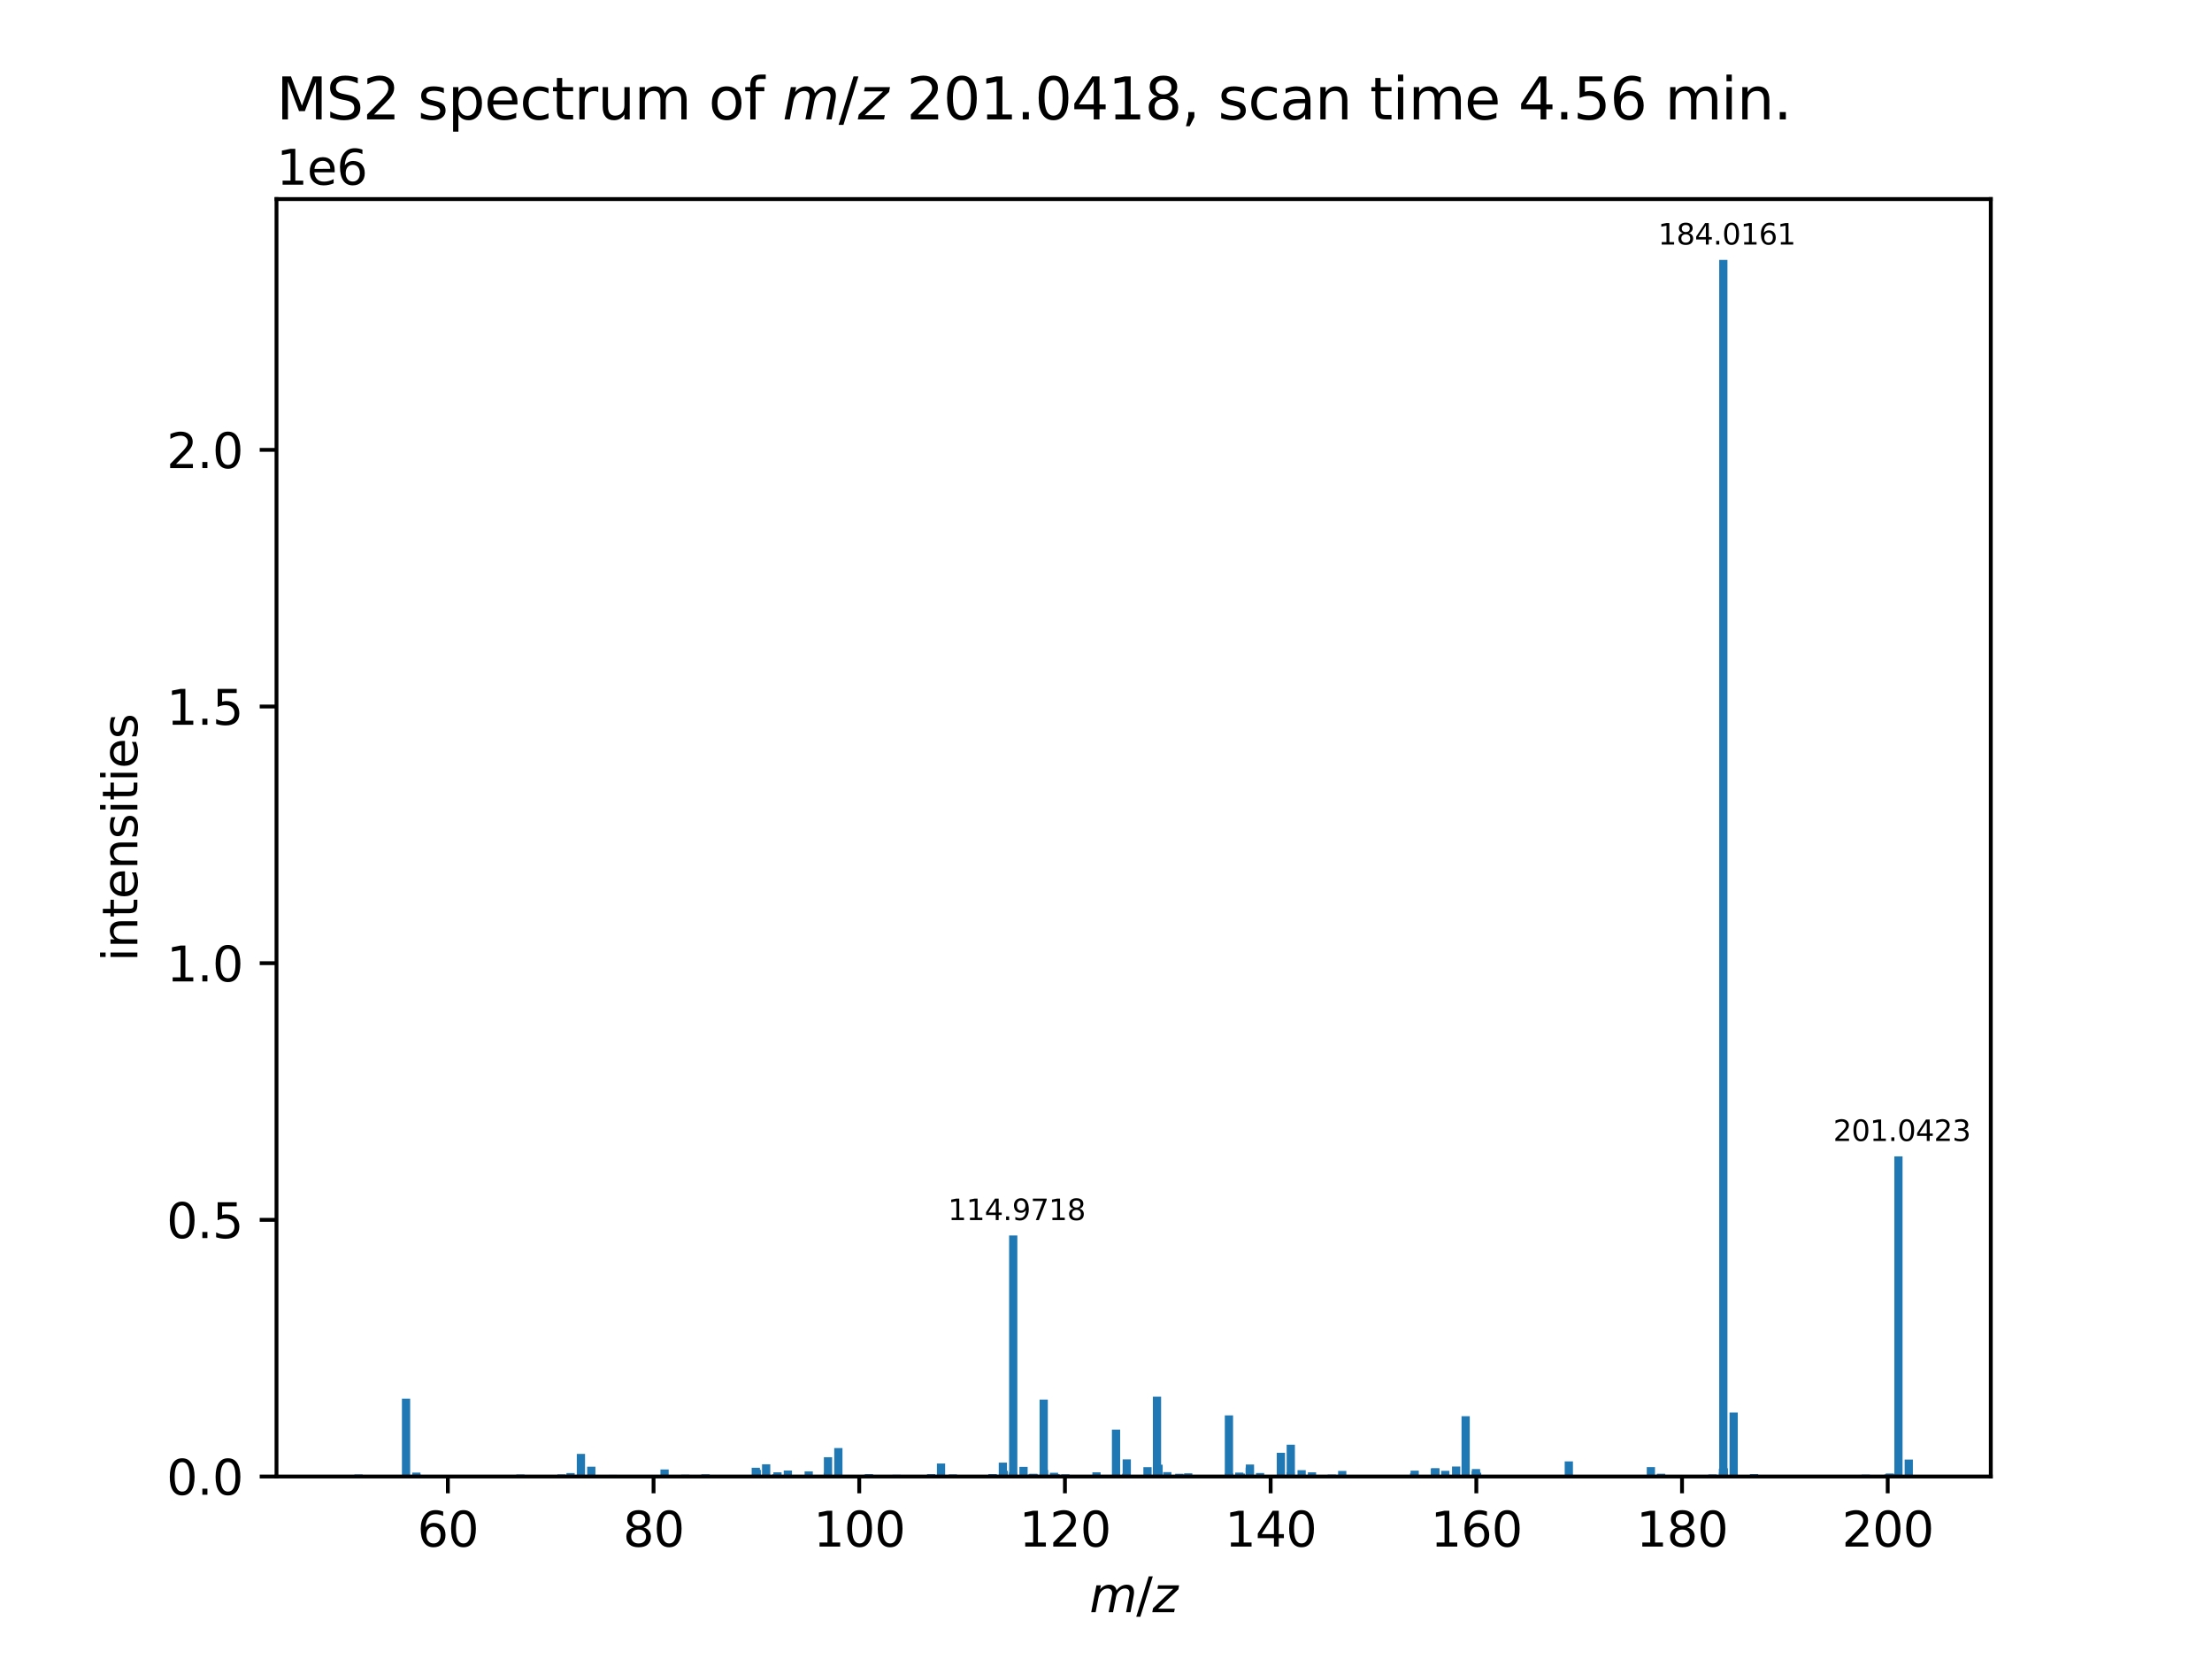 <?xml version="1.0" encoding="utf-8" standalone="no"?>
<!DOCTYPE svg PUBLIC "-//W3C//DTD SVG 1.1//EN"
  "http://www.w3.org/Graphics/SVG/1.1/DTD/svg11.dtd">
<svg xmlns:xlink="http://www.w3.org/1999/xlink" width="460.8pt" height="345.6pt" viewBox="0 0 460.8 345.6" xmlns="http://www.w3.org/2000/svg" version="1.1">
 <defs>
  <style type="text/css">*{stroke-linejoin: round; stroke-linecap: butt}</style>
 </defs>
 <g id="figure_1">
  <g id="patch_1">
   <path d="M 0 345.6 
L 460.8 345.6 
L 460.8 0 
L 0 0 
z
" style="fill: #ffffff"/>
  </g>
  <g id="axes_1">
   <g id="patch_2">
    <path d="M 57.6 307.584 
L 414.72 307.584 
L 414.72 41.472 
L 57.6 41.472 
z
" style="fill: #ffffff"/>
   </g>
   <g id="patch_3">
    <path d="M 73.833 307.584 
L 75.547 307.584 
L 75.547 307.166 
L 73.833 307.166 
z
" clip-path="url(#p906b9ff8e0)" style="fill: #1f77b4"/>
   </g>
   <g id="patch_4">
    <path d="M 80.049 307.584 
L 81.763 307.584 
L 81.763 307.306 
L 80.049 307.306 
z
" clip-path="url(#p906b9ff8e0)" style="fill: #1f77b4"/>
   </g>
   <g id="patch_5">
    <path d="M 83.182 307.584 
L 84.896 307.584 
L 84.896 307.29 
L 83.182 307.29 
z
" clip-path="url(#p906b9ff8e0)" style="fill: #1f77b4"/>
   </g>
   <g id="patch_6">
    <path d="M 83.731 307.584 
L 85.445 307.584 
L 85.445 291.363 
L 83.731 291.363 
z
" clip-path="url(#p906b9ff8e0)" style="fill: #1f77b4"/>
   </g>
   <g id="patch_7">
    <path d="M 83.735 307.584 
L 85.449 307.584 
L 85.449 307.391 
L 83.735 307.391 
z
" clip-path="url(#p906b9ff8e0)" style="fill: #1f77b4"/>
   </g>
   <g id="patch_8">
    <path d="M 85.874 307.584 
L 87.588 307.584 
L 87.588 306.773 
L 85.874 306.773 
z
" clip-path="url(#p906b9ff8e0)" style="fill: #1f77b4"/>
   </g>
   <g id="patch_9">
    <path d="M 85.89 307.584 
L 87.604 307.584 
L 87.604 307.067 
L 85.89 307.067 
z
" clip-path="url(#p906b9ff8e0)" style="fill: #1f77b4"/>
   </g>
   <g id="patch_10">
    <path d="M 107.555 307.584 
L 109.269 307.584 
L 109.269 307.176 
L 107.555 307.176 
z
" clip-path="url(#p906b9ff8e0)" style="fill: #1f77b4"/>
   </g>
   <g id="patch_11">
    <path d="M 116.114 307.584 
L 117.828 307.584 
L 117.828 307.146 
L 116.114 307.146 
z
" clip-path="url(#p906b9ff8e0)" style="fill: #1f77b4"/>
   </g>
   <g id="patch_12">
    <path d="M 118 307.584 
L 119.714 307.584 
L 119.714 306.869 
L 118 306.869 
z
" clip-path="url(#p906b9ff8e0)" style="fill: #1f77b4"/>
   </g>
   <g id="patch_13">
    <path d="M 120.159 307.584 
L 121.873 307.584 
L 121.873 302.879 
L 120.159 302.879 
z
" clip-path="url(#p906b9ff8e0)" style="fill: #1f77b4"/>
   </g>
   <g id="patch_14">
    <path d="M 122.318 307.584 
L 124.032 307.584 
L 124.032 305.54 
L 122.318 305.54 
z
" clip-path="url(#p906b9ff8e0)" style="fill: #1f77b4"/>
   </g>
   <g id="patch_15">
    <path d="M 126.768 307.584 
L 128.482 307.584 
L 128.482 307.253 
L 126.768 307.253 
z
" clip-path="url(#p906b9ff8e0)" style="fill: #1f77b4"/>
   </g>
   <g id="patch_16">
    <path d="M 137.583 307.584 
L 139.297 307.584 
L 139.297 306.123 
L 137.583 306.123 
z
" clip-path="url(#p906b9ff8e0)" style="fill: #1f77b4"/>
   </g>
   <g id="patch_17">
    <path d="M 141.902 307.584 
L 143.616 307.584 
L 143.616 307.216 
L 141.902 307.216 
z
" clip-path="url(#p906b9ff8e0)" style="fill: #1f77b4"/>
   </g>
   <g id="patch_18">
    <path d="M 146.065 307.584 
L 147.779 307.584 
L 147.779 307.193 
L 146.065 307.193 
z
" clip-path="url(#p906b9ff8e0)" style="fill: #1f77b4"/>
   </g>
   <g id="patch_19">
    <path d="M 146.142 307.584 
L 147.856 307.584 
L 147.856 307.164 
L 146.142 307.164 
z
" clip-path="url(#p906b9ff8e0)" style="fill: #1f77b4"/>
   </g>
   <g id="patch_20">
    <path d="M 156.587 307.584 
L 158.301 307.584 
L 158.301 305.767 
L 156.587 305.767 
z
" clip-path="url(#p906b9ff8e0)" style="fill: #1f77b4"/>
   </g>
   <g id="patch_21">
    <path d="M 156.788 307.584 
L 158.502 307.584 
L 158.502 306.201 
L 156.788 306.201 
z
" clip-path="url(#p906b9ff8e0)" style="fill: #1f77b4"/>
   </g>
   <g id="patch_22">
    <path d="M 158.746 307.584 
L 160.46 307.584 
L 160.46 305.038 
L 158.746 305.038 
z
" clip-path="url(#p906b9ff8e0)" style="fill: #1f77b4"/>
   </g>
   <g id="patch_23">
    <path d="M 160.905 307.584 
L 162.619 307.584 
L 162.619 307.117 
L 160.905 307.117 
z
" clip-path="url(#p906b9ff8e0)" style="fill: #1f77b4"/>
   </g>
   <g id="patch_24">
    <path d="M 161.107 307.584 
L 162.821 307.584 
L 162.821 306.704 
L 161.107 306.704 
z
" clip-path="url(#p906b9ff8e0)" style="fill: #1f77b4"/>
   </g>
   <g id="patch_25">
    <path d="M 163.266 307.584 
L 164.98 307.584 
L 164.98 306.335 
L 163.266 306.335 
z
" clip-path="url(#p906b9ff8e0)" style="fill: #1f77b4"/>
   </g>
   <g id="patch_26">
    <path d="M 167.612 307.584 
L 169.326 307.584 
L 169.326 306.518 
L 167.612 306.518 
z
" clip-path="url(#p906b9ff8e0)" style="fill: #1f77b4"/>
   </g>
   <g id="patch_27">
    <path d="M 171.579 307.584 
L 173.293 307.584 
L 173.293 306.802 
L 171.579 306.802 
z
" clip-path="url(#p906b9ff8e0)" style="fill: #1f77b4"/>
   </g>
   <g id="patch_28">
    <path d="M 171.63 307.584 
L 173.344 307.584 
L 173.344 303.568 
L 171.63 303.568 
z
" clip-path="url(#p906b9ff8e0)" style="fill: #1f77b4"/>
   </g>
   <g id="patch_29">
    <path d="M 173.738 307.584 
L 175.452 307.584 
L 175.452 307.219 
L 173.738 307.219 
z
" clip-path="url(#p906b9ff8e0)" style="fill: #1f77b4"/>
   </g>
   <g id="patch_30">
    <path d="M 173.789 307.584 
L 175.503 307.584 
L 175.503 301.659 
L 173.789 301.659 
z
" clip-path="url(#p906b9ff8e0)" style="fill: #1f77b4"/>
   </g>
   <g id="patch_31">
    <path d="M 179.806 307.584 
L 181.52 307.584 
L 181.52 307.239 
L 179.806 307.239 
z
" clip-path="url(#p906b9ff8e0)" style="fill: #1f77b4"/>
   </g>
   <g id="patch_32">
    <path d="M 180.161 307.584 
L 181.875 307.584 
L 181.875 307.087 
L 180.161 307.087 
z
" clip-path="url(#p906b9ff8e0)" style="fill: #1f77b4"/>
   </g>
   <g id="patch_33">
    <path d="M 185.91 307.584 
L 187.624 307.584 
L 187.624 307.228 
L 185.91 307.228 
z
" clip-path="url(#p906b9ff8e0)" style="fill: #1f77b4"/>
   </g>
   <g id="patch_34">
    <path d="M 193.122 307.584 
L 194.836 307.584 
L 194.836 307.089 
L 193.122 307.089 
z
" clip-path="url(#p906b9ff8e0)" style="fill: #1f77b4"/>
   </g>
   <g id="patch_35">
    <path d="M 195.174 307.584 
L 196.888 307.584 
L 196.888 304.872 
L 195.174 304.872 
z
" clip-path="url(#p906b9ff8e0)" style="fill: #1f77b4"/>
   </g>
   <g id="patch_36">
    <path d="M 197.639 307.584 
L 199.353 307.584 
L 199.353 307.154 
L 197.639 307.154 
z
" clip-path="url(#p906b9ff8e0)" style="fill: #1f77b4"/>
   </g>
   <g id="patch_37">
    <path d="M 205.897 307.584 
L 207.611 307.584 
L 207.611 307.08 
L 205.897 307.08 
z
" clip-path="url(#p906b9ff8e0)" style="fill: #1f77b4"/>
   </g>
   <g id="patch_38">
    <path d="M 205.999 307.584 
L 207.713 307.584 
L 207.713 307.19 
L 205.999 307.19 
z
" clip-path="url(#p906b9ff8e0)" style="fill: #1f77b4"/>
   </g>
   <g id="patch_39">
    <path d="M 208.058 307.584 
L 209.772 307.584 
L 209.772 304.69 
L 208.058 304.69 
z
" clip-path="url(#p906b9ff8e0)" style="fill: #1f77b4"/>
   </g>
   <g id="patch_40">
    <path d="M 208.253 307.584 
L 209.967 307.584 
L 209.967 306.4 
L 208.253 306.4 
z
" clip-path="url(#p906b9ff8e0)" style="fill: #1f77b4"/>
   </g>
   <g id="patch_41">
    <path d="M 210.168 307.584 
L 211.882 307.584 
L 211.882 306.742 
L 210.168 306.742 
z
" clip-path="url(#p906b9ff8e0)" style="fill: #1f77b4"/>
   </g>
   <g id="patch_42">
    <path d="M 210.217 307.584 
L 211.931 307.584 
L 211.931 257.373 
L 210.217 257.373 
z
" clip-path="url(#p906b9ff8e0)" style="fill: #1f77b4"/>
   </g>
   <g id="patch_43">
    <path d="M 212.361 307.584 
L 214.075 307.584 
L 214.075 305.581 
L 212.361 305.581 
z
" clip-path="url(#p906b9ff8e0)" style="fill: #1f77b4"/>
   </g>
   <g id="patch_44">
    <path d="M 214.135 307.584 
L 215.849 307.584 
L 215.849 307.167 
L 214.135 307.167 
z
" clip-path="url(#p906b9ff8e0)" style="fill: #1f77b4"/>
   </g>
   <g id="patch_45">
    <path d="M 214.359 307.584 
L 216.073 307.584 
L 216.073 307.188 
L 214.359 307.188 
z
" clip-path="url(#p906b9ff8e0)" style="fill: #1f77b4"/>
   </g>
   <g id="patch_46">
    <path d="M 214.406 307.584 
L 216.12 307.584 
L 216.12 307.019 
L 214.406 307.019 
z
" clip-path="url(#p906b9ff8e0)" style="fill: #1f77b4"/>
   </g>
   <g id="patch_47">
    <path d="M 214.51 307.584 
L 216.224 307.584 
L 216.224 307.158 
L 214.51 307.158 
z
" clip-path="url(#p906b9ff8e0)" style="fill: #1f77b4"/>
   </g>
   <g id="patch_48">
    <path d="M 216.547 307.584 
L 218.261 307.584 
L 218.261 306.923 
L 216.547 306.923 
z
" clip-path="url(#p906b9ff8e0)" style="fill: #1f77b4"/>
   </g>
   <g id="patch_49">
    <path d="M 216.565 307.584 
L 218.279 307.584 
L 218.279 291.56 
L 216.565 291.56 
z
" clip-path="url(#p906b9ff8e0)" style="fill: #1f77b4"/>
   </g>
   <g id="patch_50">
    <path d="M 216.618 307.584 
L 218.332 307.584 
L 218.332 306.211 
L 216.618 306.211 
z
" clip-path="url(#p906b9ff8e0)" style="fill: #1f77b4"/>
   </g>
   <g id="patch_51">
    <path d="M 218.711 307.584 
L 220.425 307.584 
L 220.425 306.811 
L 218.711 306.811 
z
" clip-path="url(#p906b9ff8e0)" style="fill: #1f77b4"/>
   </g>
   <g id="patch_52">
    <path d="M 219.031 307.584 
L 220.745 307.584 
L 220.745 307.107 
L 219.031 307.107 
z
" clip-path="url(#p906b9ff8e0)" style="fill: #1f77b4"/>
   </g>
   <g id="patch_53">
    <path d="M 221.085 307.584 
L 222.799 307.584 
L 222.799 307.134 
L 221.085 307.134 
z
" clip-path="url(#p906b9ff8e0)" style="fill: #1f77b4"/>
   </g>
   <g id="patch_54">
    <path d="M 227.563 307.584 
L 229.277 307.584 
L 229.277 306.708 
L 227.563 306.708 
z
" clip-path="url(#p906b9ff8e0)" style="fill: #1f77b4"/>
   </g>
   <g id="patch_55">
    <path d="M 227.584 307.584 
L 229.298 307.584 
L 229.298 307.24 
L 227.584 307.24 
z
" clip-path="url(#p906b9ff8e0)" style="fill: #1f77b4"/>
   </g>
   <g id="patch_56">
    <path d="M 231.632 307.584 
L 233.346 307.584 
L 233.346 297.809 
L 231.632 297.809 
z
" clip-path="url(#p906b9ff8e0)" style="fill: #1f77b4"/>
   </g>
   <g id="patch_57">
    <path d="M 233.779 307.584 
L 235.493 307.584 
L 235.493 306.994 
L 233.779 306.994 
z
" clip-path="url(#p906b9ff8e0)" style="fill: #1f77b4"/>
   </g>
   <g id="patch_58">
    <path d="M 233.867 307.584 
L 235.581 307.584 
L 235.581 304.022 
L 233.867 304.022 
z
" clip-path="url(#p906b9ff8e0)" style="fill: #1f77b4"/>
   </g>
   <g id="patch_59">
    <path d="M 238.187 307.584 
L 239.901 307.584 
L 239.901 305.644 
L 238.187 305.644 
z
" clip-path="url(#p906b9ff8e0)" style="fill: #1f77b4"/>
   </g>
   <g id="patch_60">
    <path d="M 240.145 307.584 
L 241.859 307.584 
L 241.859 307.001 
L 240.145 307.001 
z
" clip-path="url(#p906b9ff8e0)" style="fill: #1f77b4"/>
   </g>
   <g id="patch_61">
    <path d="M 240.167 307.584 
L 241.881 307.584 
L 241.881 290.96 
L 240.167 290.96 
z
" clip-path="url(#p906b9ff8e0)" style="fill: #1f77b4"/>
   </g>
   <g id="patch_62">
    <path d="M 240.492 307.584 
L 242.206 307.584 
L 242.206 305.12 
L 240.492 305.12 
z
" clip-path="url(#p906b9ff8e0)" style="fill: #1f77b4"/>
   </g>
   <g id="patch_63">
    <path d="M 242.315 307.584 
L 244.029 307.584 
L 244.029 306.671 
L 242.315 306.671 
z
" clip-path="url(#p906b9ff8e0)" style="fill: #1f77b4"/>
   </g>
   <g id="patch_64">
    <path d="M 244.81 307.584 
L 246.524 307.584 
L 246.524 307.016 
L 244.81 307.016 
z
" clip-path="url(#p906b9ff8e0)" style="fill: #1f77b4"/>
   </g>
   <g id="patch_65">
    <path d="M 246.067 307.584 
L 247.781 307.584 
L 247.781 307.167 
L 246.067 307.167 
z
" clip-path="url(#p906b9ff8e0)" style="fill: #1f77b4"/>
   </g>
   <g id="patch_66">
    <path d="M 246.671 307.584 
L 248.385 307.584 
L 248.385 306.912 
L 246.671 306.912 
z
" clip-path="url(#p906b9ff8e0)" style="fill: #1f77b4"/>
   </g>
   <g id="patch_67">
    <path d="M 255.153 307.584 
L 256.867 307.584 
L 256.867 294.85 
L 255.153 294.85 
z
" clip-path="url(#p906b9ff8e0)" style="fill: #1f77b4"/>
   </g>
   <g id="patch_68">
    <path d="M 255.175 307.584 
L 256.889 307.584 
L 256.889 306.899 
L 255.175 306.899 
z
" clip-path="url(#p906b9ff8e0)" style="fill: #1f77b4"/>
   </g>
   <g id="patch_69">
    <path d="M 257.298 307.584 
L 259.012 307.584 
L 259.012 306.767 
L 257.298 306.767 
z
" clip-path="url(#p906b9ff8e0)" style="fill: #1f77b4"/>
   </g>
   <g id="patch_70">
    <path d="M 257.619 307.584 
L 259.333 307.584 
L 259.333 306.963 
L 257.619 306.963 
z
" clip-path="url(#p906b9ff8e0)" style="fill: #1f77b4"/>
   </g>
   <g id="patch_71">
    <path d="M 259.478 307.584 
L 261.192 307.584 
L 261.192 305.709 
L 259.478 305.709 
z
" clip-path="url(#p906b9ff8e0)" style="fill: #1f77b4"/>
   </g>
   <g id="patch_72">
    <path d="M 259.528 307.584 
L 261.242 307.584 
L 261.242 305.086 
L 259.528 305.086 
z
" clip-path="url(#p906b9ff8e0)" style="fill: #1f77b4"/>
   </g>
   <g id="patch_73">
    <path d="M 261.638 307.584 
L 263.352 307.584 
L 263.352 306.859 
L 261.638 306.859 
z
" clip-path="url(#p906b9ff8e0)" style="fill: #1f77b4"/>
   </g>
   <g id="patch_74">
    <path d="M 265.977 307.584 
L 267.691 307.584 
L 267.691 302.637 
L 265.977 302.637 
z
" clip-path="url(#p906b9ff8e0)" style="fill: #1f77b4"/>
   </g>
   <g id="patch_75">
    <path d="M 267.986 307.584 
L 269.7 307.584 
L 269.7 306.724 
L 267.986 306.724 
z
" clip-path="url(#p906b9ff8e0)" style="fill: #1f77b4"/>
   </g>
   <g id="patch_76">
    <path d="M 268.036 307.584 
L 269.75 307.584 
L 269.75 300.956 
L 268.036 300.956 
z
" clip-path="url(#p906b9ff8e0)" style="fill: #1f77b4"/>
   </g>
   <g id="patch_77">
    <path d="M 270.296 307.584 
L 272.01 307.584 
L 272.01 306.269 
L 270.296 306.269 
z
" clip-path="url(#p906b9ff8e0)" style="fill: #1f77b4"/>
   </g>
   <g id="patch_78">
    <path d="M 272.454 307.584 
L 274.168 307.584 
L 274.168 306.712 
L 272.454 306.712 
z
" clip-path="url(#p906b9ff8e0)" style="fill: #1f77b4"/>
   </g>
   <g id="patch_79">
    <path d="M 276.572 307.584 
L 278.286 307.584 
L 278.286 307.191 
L 276.572 307.191 
z
" clip-path="url(#p906b9ff8e0)" style="fill: #1f77b4"/>
   </g>
   <g id="patch_80">
    <path d="M 278.754 307.584 
L 280.468 307.584 
L 280.468 306.431 
L 278.754 306.431 
z
" clip-path="url(#p906b9ff8e0)" style="fill: #1f77b4"/>
   </g>
   <g id="patch_81">
    <path d="M 293.74 307.584 
L 295.454 307.584 
L 295.454 306.905 
L 293.74 306.905 
z
" clip-path="url(#p906b9ff8e0)" style="fill: #1f77b4"/>
   </g>
   <g id="patch_82">
    <path d="M 293.846 307.584 
L 295.56 307.584 
L 295.56 306.362 
L 293.846 306.362 
z
" clip-path="url(#p906b9ff8e0)" style="fill: #1f77b4"/>
   </g>
   <g id="patch_83">
    <path d="M 298.065 307.584 
L 299.779 307.584 
L 299.779 305.913 
L 298.065 305.913 
z
" clip-path="url(#p906b9ff8e0)" style="fill: #1f77b4"/>
   </g>
   <g id="patch_84">
    <path d="M 298.164 307.584 
L 299.878 307.584 
L 299.878 305.878 
L 298.164 305.878 
z
" clip-path="url(#p906b9ff8e0)" style="fill: #1f77b4"/>
   </g>
   <g id="patch_85">
    <path d="M 300.225 307.584 
L 301.939 307.584 
L 301.939 306.397 
L 300.225 306.397 
z
" clip-path="url(#p906b9ff8e0)" style="fill: #1f77b4"/>
   </g>
   <g id="patch_86">
    <path d="M 302.483 307.584 
L 304.197 307.584 
L 304.197 305.499 
L 302.483 305.499 
z
" clip-path="url(#p906b9ff8e0)" style="fill: #1f77b4"/>
   </g>
   <g id="patch_87">
    <path d="M 304.464 307.584 
L 306.178 307.584 
L 306.178 295.027 
L 304.464 295.027 
z
" clip-path="url(#p906b9ff8e0)" style="fill: #1f77b4"/>
   </g>
   <g id="patch_88">
    <path d="M 306.573 307.584 
L 308.287 307.584 
L 308.287 306.464 
L 306.573 306.464 
z
" clip-path="url(#p906b9ff8e0)" style="fill: #1f77b4"/>
   </g>
   <g id="patch_89">
    <path d="M 306.62 307.584 
L 308.334 307.584 
L 308.334 306.029 
L 306.62 306.029 
z
" clip-path="url(#p906b9ff8e0)" style="fill: #1f77b4"/>
   </g>
   <g id="patch_90">
    <path d="M 306.851 307.584 
L 308.565 307.584 
L 308.565 306.795 
L 306.851 306.795 
z
" clip-path="url(#p906b9ff8e0)" style="fill: #1f77b4"/>
   </g>
   <g id="patch_91">
    <path d="M 325.956 307.584 
L 327.67 307.584 
L 327.67 304.43 
L 325.956 304.43 
z
" clip-path="url(#p906b9ff8e0)" style="fill: #1f77b4"/>
   </g>
   <g id="patch_92">
    <path d="M 343.052 307.584 
L 344.766 307.584 
L 344.766 305.622 
L 343.052 305.622 
z
" clip-path="url(#p906b9ff8e0)" style="fill: #1f77b4"/>
   </g>
   <g id="patch_93">
    <path d="M 345.161 307.584 
L 346.875 307.584 
L 346.875 307.007 
L 345.161 307.007 
z
" clip-path="url(#p906b9ff8e0)" style="fill: #1f77b4"/>
   </g>
   <g id="patch_94">
    <path d="M 345.195 307.584 
L 346.909 307.584 
L 346.909 307.131 
L 345.195 307.131 
z
" clip-path="url(#p906b9ff8e0)" style="fill: #1f77b4"/>
   </g>
   <g id="patch_95">
    <path d="M 355.884 307.584 
L 357.598 307.584 
L 357.598 307.159 
L 355.884 307.159 
z
" clip-path="url(#p906b9ff8e0)" style="fill: #1f77b4"/>
   </g>
   <g id="patch_96">
    <path d="M 358.071 307.584 
L 359.785 307.584 
L 359.785 305.972 
L 358.071 305.972 
z
" clip-path="url(#p906b9ff8e0)" style="fill: #1f77b4"/>
   </g>
   <g id="patch_97">
    <path d="M 358.086 307.584 
L 359.8 307.584 
L 359.8 306.754 
L 358.086 306.754 
z
" clip-path="url(#p906b9ff8e0)" style="fill: #1f77b4"/>
   </g>
   <g id="patch_98">
    <path d="M 358.144 307.584 
L 359.858 307.584 
L 359.858 54.144 
L 358.144 54.144 
z
" clip-path="url(#p906b9ff8e0)" style="fill: #1f77b4"/>
   </g>
   <g id="patch_99">
    <path d="M 358.201 307.584 
L 359.915 307.584 
L 359.915 305.839 
L 358.201 305.839 
z
" clip-path="url(#p906b9ff8e0)" style="fill: #1f77b4"/>
   </g>
   <g id="patch_100">
    <path d="M 358.217 307.584 
L 359.931 307.584 
L 359.931 306.026 
L 358.217 306.026 
z
" clip-path="url(#p906b9ff8e0)" style="fill: #1f77b4"/>
   </g>
   <g id="patch_101">
    <path d="M 360.294 307.584 
L 362.008 307.584 
L 362.008 294.265 
L 360.294 294.265 
z
" clip-path="url(#p906b9ff8e0)" style="fill: #1f77b4"/>
   </g>
   <g id="patch_102">
    <path d="M 364.544 307.584 
L 366.258 307.584 
L 366.258 307.076 
L 364.544 307.076 
z
" clip-path="url(#p906b9ff8e0)" style="fill: #1f77b4"/>
   </g>
   <g id="patch_103">
    <path d="M 387.803 307.584 
L 389.517 307.584 
L 389.517 307.202 
L 387.803 307.202 
z
" clip-path="url(#p906b9ff8e0)" style="fill: #1f77b4"/>
   </g>
   <g id="patch_104">
    <path d="M 392.539 307.584 
L 394.253 307.584 
L 394.253 307.153 
L 392.539 307.153 
z
" clip-path="url(#p906b9ff8e0)" style="fill: #1f77b4"/>
   </g>
   <g id="patch_105">
    <path d="M 392.821 307.584 
L 394.535 307.584 
L 394.535 306.958 
L 392.821 306.958 
z
" clip-path="url(#p906b9ff8e0)" style="fill: #1f77b4"/>
   </g>
   <g id="patch_106">
    <path d="M 394.474 307.584 
L 396.188 307.584 
L 396.188 307.115 
L 394.474 307.115 
z
" clip-path="url(#p906b9ff8e0)" style="fill: #1f77b4"/>
   </g>
   <g id="patch_107">
    <path d="M 394.623 307.584 
L 396.337 307.584 
L 396.337 240.892 
L 394.623 240.892 
z
" clip-path="url(#p906b9ff8e0)" style="fill: #1f77b4"/>
   </g>
   <g id="patch_108">
    <path d="M 396.773 307.584 
L 398.487 307.584 
L 398.487 304.059 
L 396.773 304.059 
z
" clip-path="url(#p906b9ff8e0)" style="fill: #1f77b4"/>
   </g>
   <g id="matplotlib.axis_1">
    <g id="xtick_1">
     <g id="line2d_1">
      <defs>
       <path id="m146db6acf8" d="M 0 0 
L 0 3.5 
" style="stroke: #000000; stroke-width: 0.8"/>
      </defs>
      <g>
       <use xlink:href="#m146db6acf8" x="93.297" y="307.584" style="stroke: #000000; stroke-width: 0.8"/>
      </g>
     </g>
     <g id="text_1">
      <!-- 60 -->
      <g transform="translate(86.934 322.182) scale(0.1 -0.1)">
       <defs>
        <path id="DejaVuSans-36" d="M 2113 2584 
Q 1688 2584 1439 2293 
Q 1191 2003 1191 1497 
Q 1191 994 1439 701 
Q 1688 409 2113 409 
Q 2538 409 2786 701 
Q 3034 994 3034 1497 
Q 3034 2003 2786 2293 
Q 2538 2584 2113 2584 
z
M 3366 4563 
L 3366 3988 
Q 3128 4100 2886 4159 
Q 2644 4219 2406 4219 
Q 1781 4219 1451 3797 
Q 1122 3375 1075 2522 
Q 1259 2794 1537 2939 
Q 1816 3084 2150 3084 
Q 2853 3084 3261 2657 
Q 3669 2231 3669 1497 
Q 3669 778 3244 343 
Q 2819 -91 2113 -91 
Q 1303 -91 875 529 
Q 447 1150 447 2328 
Q 447 3434 972 4092 
Q 1497 4750 2381 4750 
Q 2619 4750 2861 4703 
Q 3103 4656 3366 4563 
z
" transform="scale(0.016)"/>
        <path id="DejaVuSans-30" d="M 2034 4250 
Q 1547 4250 1301 3770 
Q 1056 3291 1056 2328 
Q 1056 1369 1301 889 
Q 1547 409 2034 409 
Q 2525 409 2770 889 
Q 3016 1369 3016 2328 
Q 3016 3291 2770 3770 
Q 2525 4250 2034 4250 
z
M 2034 4750 
Q 2819 4750 3233 4129 
Q 3647 3509 3647 2328 
Q 3647 1150 3233 529 
Q 2819 -91 2034 -91 
Q 1250 -91 836 529 
Q 422 1150 422 2328 
Q 422 3509 836 4129 
Q 1250 4750 2034 4750 
z
" transform="scale(0.016)"/>
       </defs>
       <use xlink:href="#DejaVuSans-36"/>
       <use xlink:href="#DejaVuSans-30" x="63.623"/>
      </g>
     </g>
    </g>
    <g id="xtick_2">
     <g id="line2d_2">
      <g>
       <use xlink:href="#m146db6acf8" x="136.147" y="307.584" style="stroke: #000000; stroke-width: 0.8"/>
      </g>
     </g>
     <g id="text_2">
      <!-- 80 -->
      <g transform="translate(129.784 322.182) scale(0.1 -0.1)">
       <defs>
        <path id="DejaVuSans-38" d="M 2034 2216 
Q 1584 2216 1326 1975 
Q 1069 1734 1069 1313 
Q 1069 891 1326 650 
Q 1584 409 2034 409 
Q 2484 409 2743 651 
Q 3003 894 3003 1313 
Q 3003 1734 2745 1975 
Q 2488 2216 2034 2216 
z
M 1403 2484 
Q 997 2584 770 2862 
Q 544 3141 544 3541 
Q 544 4100 942 4425 
Q 1341 4750 2034 4750 
Q 2731 4750 3128 4425 
Q 3525 4100 3525 3541 
Q 3525 3141 3298 2862 
Q 3072 2584 2669 2484 
Q 3125 2378 3379 2068 
Q 3634 1759 3634 1313 
Q 3634 634 3220 271 
Q 2806 -91 2034 -91 
Q 1263 -91 848 271 
Q 434 634 434 1313 
Q 434 1759 690 2068 
Q 947 2378 1403 2484 
z
M 1172 3481 
Q 1172 3119 1398 2916 
Q 1625 2713 2034 2713 
Q 2441 2713 2670 2916 
Q 2900 3119 2900 3481 
Q 2900 3844 2670 4047 
Q 2441 4250 2034 4250 
Q 1625 4250 1398 4047 
Q 1172 3844 1172 3481 
z
" transform="scale(0.016)"/>
       </defs>
       <use xlink:href="#DejaVuSans-38"/>
       <use xlink:href="#DejaVuSans-30" x="63.623"/>
      </g>
     </g>
    </g>
    <g id="xtick_3">
     <g id="line2d_3">
      <g>
       <use xlink:href="#m146db6acf8" x="178.997" y="307.584" style="stroke: #000000; stroke-width: 0.8"/>
      </g>
     </g>
     <g id="text_3">
      <!-- 100 -->
      <g transform="translate(169.453 322.182) scale(0.1 -0.1)">
       <defs>
        <path id="DejaVuSans-31" d="M 794 531 
L 1825 531 
L 1825 4091 
L 703 3866 
L 703 4441 
L 1819 4666 
L 2450 4666 
L 2450 531 
L 3481 531 
L 3481 0 
L 794 0 
L 794 531 
z
" transform="scale(0.016)"/>
       </defs>
       <use xlink:href="#DejaVuSans-31"/>
       <use xlink:href="#DejaVuSans-30" x="63.623"/>
       <use xlink:href="#DejaVuSans-30" x="127.246"/>
      </g>
     </g>
    </g>
    <g id="xtick_4">
     <g id="line2d_4">
      <g>
       <use xlink:href="#m146db6acf8" x="221.847" y="307.584" style="stroke: #000000; stroke-width: 0.8"/>
      </g>
     </g>
     <g id="text_4">
      <!-- 120 -->
      <g transform="translate(212.303 322.182) scale(0.1 -0.1)">
       <defs>
        <path id="DejaVuSans-32" d="M 1228 531 
L 3431 531 
L 3431 0 
L 469 0 
L 469 531 
Q 828 903 1448 1529 
Q 2069 2156 2228 2338 
Q 2531 2678 2651 2914 
Q 2772 3150 2772 3378 
Q 2772 3750 2511 3984 
Q 2250 4219 1831 4219 
Q 1534 4219 1204 4116 
Q 875 4013 500 3803 
L 500 4441 
Q 881 4594 1212 4672 
Q 1544 4750 1819 4750 
Q 2544 4750 2975 4387 
Q 3406 4025 3406 3419 
Q 3406 3131 3298 2873 
Q 3191 2616 2906 2266 
Q 2828 2175 2409 1742 
Q 1991 1309 1228 531 
z
" transform="scale(0.016)"/>
       </defs>
       <use xlink:href="#DejaVuSans-31"/>
       <use xlink:href="#DejaVuSans-32" x="63.623"/>
       <use xlink:href="#DejaVuSans-30" x="127.246"/>
      </g>
     </g>
    </g>
    <g id="xtick_5">
     <g id="line2d_5">
      <g>
       <use xlink:href="#m146db6acf8" x="264.697" y="307.584" style="stroke: #000000; stroke-width: 0.8"/>
      </g>
     </g>
     <g id="text_5">
      <!-- 140 -->
      <g transform="translate(255.153 322.182) scale(0.1 -0.1)">
       <defs>
        <path id="DejaVuSans-34" d="M 2419 4116 
L 825 1625 
L 2419 1625 
L 2419 4116 
z
M 2253 4666 
L 3047 4666 
L 3047 1625 
L 3713 1625 
L 3713 1100 
L 3047 1100 
L 3047 0 
L 2419 0 
L 2419 1100 
L 313 1100 
L 313 1709 
L 2253 4666 
z
" transform="scale(0.016)"/>
       </defs>
       <use xlink:href="#DejaVuSans-31"/>
       <use xlink:href="#DejaVuSans-34" x="63.623"/>
       <use xlink:href="#DejaVuSans-30" x="127.246"/>
      </g>
     </g>
    </g>
    <g id="xtick_6">
     <g id="line2d_6">
      <g>
       <use xlink:href="#m146db6acf8" x="307.547" y="307.584" style="stroke: #000000; stroke-width: 0.8"/>
      </g>
     </g>
     <g id="text_6">
      <!-- 160 -->
      <g transform="translate(298.003 322.182) scale(0.1 -0.1)">
       <use xlink:href="#DejaVuSans-31"/>
       <use xlink:href="#DejaVuSans-36" x="63.623"/>
       <use xlink:href="#DejaVuSans-30" x="127.246"/>
      </g>
     </g>
    </g>
    <g id="xtick_7">
     <g id="line2d_7">
      <g>
       <use xlink:href="#m146db6acf8" x="350.397" y="307.584" style="stroke: #000000; stroke-width: 0.8"/>
      </g>
     </g>
     <g id="text_7">
      <!-- 180 -->
      <g transform="translate(340.853 322.182) scale(0.1 -0.1)">
       <use xlink:href="#DejaVuSans-31"/>
       <use xlink:href="#DejaVuSans-38" x="63.623"/>
       <use xlink:href="#DejaVuSans-30" x="127.246"/>
      </g>
     </g>
    </g>
    <g id="xtick_8">
     <g id="line2d_8">
      <g>
       <use xlink:href="#m146db6acf8" x="393.247" y="307.584" style="stroke: #000000; stroke-width: 0.8"/>
      </g>
     </g>
     <g id="text_8">
      <!-- 200 -->
      <g transform="translate(383.703 322.182) scale(0.1 -0.1)">
       <use xlink:href="#DejaVuSans-32"/>
       <use xlink:href="#DejaVuSans-30" x="63.623"/>
       <use xlink:href="#DejaVuSans-30" x="127.246"/>
      </g>
     </g>
    </g>
    <g id="text_9">
     <!-- ${m/z}$ -->
     <g transform="translate(226.96 335.861) scale(0.1 -0.1)">
      <defs>
       <path id="DejaVuSans-Oblique-6d" d="M 5747 2113 
L 5338 0 
L 4763 0 
L 5166 2094 
Q 5191 2228 5203 2325 
Q 5216 2422 5216 2491 
Q 5216 2772 5059 2928 
Q 4903 3084 4622 3084 
Q 4203 3084 3875 2770 
Q 3547 2456 3450 1953 
L 3066 0 
L 2491 0 
L 2900 2094 
Q 2925 2209 2937 2307 
Q 2950 2406 2950 2484 
Q 2950 2769 2794 2926 
Q 2638 3084 2363 3084 
Q 1938 3084 1609 2770 
Q 1281 2456 1184 1953 
L 800 0 
L 225 0 
L 909 3500 
L 1484 3500 
L 1375 2956 
Q 1609 3263 1923 3423 
Q 2238 3584 2597 3584 
Q 2978 3584 3223 3384 
Q 3469 3184 3519 2828 
Q 3781 3197 4126 3390 
Q 4472 3584 4856 3584 
Q 5306 3584 5551 3325 
Q 5797 3066 5797 2591 
Q 5797 2488 5784 2364 
Q 5772 2241 5747 2113 
z
" transform="scale(0.016)"/>
       <path id="DejaVuSans-2f" d="M 1625 4666 
L 2156 4666 
L 531 -594 
L 0 -594 
L 1625 4666 
z
" transform="scale(0.016)"/>
       <path id="DejaVuSans-Oblique-7a" d="M 744 3500 
L 3475 3500 
L 3372 2975 
L 738 459 
L 2913 459 
L 2822 0 
L -19 0 
L 84 525 
L 2719 3041 
L 653 3041 
L 744 3500 
z
" transform="scale(0.016)"/>
      </defs>
      <use xlink:href="#DejaVuSans-Oblique-6d" transform="translate(0 0.094)"/>
      <use xlink:href="#DejaVuSans-2f" transform="translate(97.412 0.094)"/>
      <use xlink:href="#DejaVuSans-Oblique-7a" transform="translate(131.104 0.094)"/>
     </g>
    </g>
   </g>
   <g id="matplotlib.axis_2">
    <g id="ytick_1">
     <g id="line2d_9">
      <defs>
       <path id="mefa44725e6" d="M 0 0 
L -3.5 0 
" style="stroke: #000000; stroke-width: 0.8"/>
      </defs>
      <g>
       <use xlink:href="#mefa44725e6" x="57.6" y="307.584" style="stroke: #000000; stroke-width: 0.8"/>
      </g>
     </g>
     <g id="text_10">
      <!-- 0.0 -->
      <g transform="translate(34.697 311.383) scale(0.1 -0.1)">
       <defs>
        <path id="DejaVuSans-2e" d="M 684 794 
L 1344 794 
L 1344 0 
L 684 0 
L 684 794 
z
" transform="scale(0.016)"/>
       </defs>
       <use xlink:href="#DejaVuSans-30"/>
       <use xlink:href="#DejaVuSans-2e" x="63.623"/>
       <use xlink:href="#DejaVuSans-30" x="95.41"/>
      </g>
     </g>
    </g>
    <g id="ytick_2">
     <g id="line2d_10">
      <g>
       <use xlink:href="#mefa44725e6" x="57.6" y="254.116" style="stroke: #000000; stroke-width: 0.8"/>
      </g>
     </g>
     <g id="text_11">
      <!-- 0.5 -->
      <g transform="translate(34.697 257.915) scale(0.1 -0.1)">
       <defs>
        <path id="DejaVuSans-35" d="M 691 4666 
L 3169 4666 
L 3169 4134 
L 1269 4134 
L 1269 2991 
Q 1406 3038 1543 3061 
Q 1681 3084 1819 3084 
Q 2600 3084 3056 2656 
Q 3513 2228 3513 1497 
Q 3513 744 3044 326 
Q 2575 -91 1722 -91 
Q 1428 -91 1123 -41 
Q 819 9 494 109 
L 494 744 
Q 775 591 1075 516 
Q 1375 441 1709 441 
Q 2250 441 2565 725 
Q 2881 1009 2881 1497 
Q 2881 1984 2565 2268 
Q 2250 2553 1709 2553 
Q 1456 2553 1204 2497 
Q 953 2441 691 2322 
L 691 4666 
z
" transform="scale(0.016)"/>
       </defs>
       <use xlink:href="#DejaVuSans-30"/>
       <use xlink:href="#DejaVuSans-2e" x="63.623"/>
       <use xlink:href="#DejaVuSans-35" x="95.41"/>
      </g>
     </g>
    </g>
    <g id="ytick_3">
     <g id="line2d_11">
      <g>
       <use xlink:href="#mefa44725e6" x="57.6" y="200.648" style="stroke: #000000; stroke-width: 0.8"/>
      </g>
     </g>
     <g id="text_12">
      <!-- 1.0 -->
      <g transform="translate(34.697 204.447) scale(0.1 -0.1)">
       <use xlink:href="#DejaVuSans-31"/>
       <use xlink:href="#DejaVuSans-2e" x="63.623"/>
       <use xlink:href="#DejaVuSans-30" x="95.41"/>
      </g>
     </g>
    </g>
    <g id="ytick_4">
     <g id="line2d_12">
      <g>
       <use xlink:href="#mefa44725e6" x="57.6" y="147.18" style="stroke: #000000; stroke-width: 0.8"/>
      </g>
     </g>
     <g id="text_13">
      <!-- 1.5 -->
      <g transform="translate(34.697 150.98) scale(0.1 -0.1)">
       <use xlink:href="#DejaVuSans-31"/>
       <use xlink:href="#DejaVuSans-2e" x="63.623"/>
       <use xlink:href="#DejaVuSans-35" x="95.41"/>
      </g>
     </g>
    </g>
    <g id="ytick_5">
     <g id="line2d_13">
      <g>
       <use xlink:href="#mefa44725e6" x="57.6" y="93.712" style="stroke: #000000; stroke-width: 0.8"/>
      </g>
     </g>
     <g id="text_14">
      <!-- 2.0 -->
      <g transform="translate(34.697 97.512) scale(0.1 -0.1)">
       <use xlink:href="#DejaVuSans-32"/>
       <use xlink:href="#DejaVuSans-2e" x="63.623"/>
       <use xlink:href="#DejaVuSans-30" x="95.41"/>
      </g>
     </g>
    </g>
    <g id="text_15">
     <!-- intensities -->
     <g transform="translate(28.617 200.315) rotate(-90) scale(0.1 -0.1)">
      <defs>
       <path id="DejaVuSans-69" d="M 603 3500 
L 1178 3500 
L 1178 0 
L 603 0 
L 603 3500 
z
M 603 4863 
L 1178 4863 
L 1178 4134 
L 603 4134 
L 603 4863 
z
" transform="scale(0.016)"/>
       <path id="DejaVuSans-6e" d="M 3513 2113 
L 3513 0 
L 2938 0 
L 2938 2094 
Q 2938 2591 2744 2837 
Q 2550 3084 2163 3084 
Q 1697 3084 1428 2787 
Q 1159 2491 1159 1978 
L 1159 0 
L 581 0 
L 581 3500 
L 1159 3500 
L 1159 2956 
Q 1366 3272 1645 3428 
Q 1925 3584 2291 3584 
Q 2894 3584 3203 3211 
Q 3513 2838 3513 2113 
z
" transform="scale(0.016)"/>
       <path id="DejaVuSans-74" d="M 1172 4494 
L 1172 3500 
L 2356 3500 
L 2356 3053 
L 1172 3053 
L 1172 1153 
Q 1172 725 1289 603 
Q 1406 481 1766 481 
L 2356 481 
L 2356 0 
L 1766 0 
Q 1100 0 847 248 
Q 594 497 594 1153 
L 594 3053 
L 172 3053 
L 172 3500 
L 594 3500 
L 594 4494 
L 1172 4494 
z
" transform="scale(0.016)"/>
       <path id="DejaVuSans-65" d="M 3597 1894 
L 3597 1613 
L 953 1613 
Q 991 1019 1311 708 
Q 1631 397 2203 397 
Q 2534 397 2845 478 
Q 3156 559 3463 722 
L 3463 178 
Q 3153 47 2828 -22 
Q 2503 -91 2169 -91 
Q 1331 -91 842 396 
Q 353 884 353 1716 
Q 353 2575 817 3079 
Q 1281 3584 2069 3584 
Q 2775 3584 3186 3129 
Q 3597 2675 3597 1894 
z
M 3022 2063 
Q 3016 2534 2758 2815 
Q 2500 3097 2075 3097 
Q 1594 3097 1305 2825 
Q 1016 2553 972 2059 
L 3022 2063 
z
" transform="scale(0.016)"/>
       <path id="DejaVuSans-73" d="M 2834 3397 
L 2834 2853 
Q 2591 2978 2328 3040 
Q 2066 3103 1784 3103 
Q 1356 3103 1142 2972 
Q 928 2841 928 2578 
Q 928 2378 1081 2264 
Q 1234 2150 1697 2047 
L 1894 2003 
Q 2506 1872 2764 1633 
Q 3022 1394 3022 966 
Q 3022 478 2636 193 
Q 2250 -91 1575 -91 
Q 1294 -91 989 -36 
Q 684 19 347 128 
L 347 722 
Q 666 556 975 473 
Q 1284 391 1588 391 
Q 1994 391 2212 530 
Q 2431 669 2431 922 
Q 2431 1156 2273 1281 
Q 2116 1406 1581 1522 
L 1381 1569 
Q 847 1681 609 1914 
Q 372 2147 372 2553 
Q 372 3047 722 3315 
Q 1072 3584 1716 3584 
Q 2034 3584 2315 3537 
Q 2597 3491 2834 3397 
z
" transform="scale(0.016)"/>
      </defs>
      <use xlink:href="#DejaVuSans-69"/>
      <use xlink:href="#DejaVuSans-6e" x="27.783"/>
      <use xlink:href="#DejaVuSans-74" x="91.162"/>
      <use xlink:href="#DejaVuSans-65" x="130.371"/>
      <use xlink:href="#DejaVuSans-6e" x="191.895"/>
      <use xlink:href="#DejaVuSans-73" x="255.273"/>
      <use xlink:href="#DejaVuSans-69" x="307.373"/>
      <use xlink:href="#DejaVuSans-74" x="335.156"/>
      <use xlink:href="#DejaVuSans-69" x="374.365"/>
      <use xlink:href="#DejaVuSans-65" x="402.148"/>
      <use xlink:href="#DejaVuSans-73" x="463.672"/>
     </g>
    </g>
    <g id="text_16">
     <!-- 1e6 -->
     <g transform="translate(57.6 38.472) scale(0.1 -0.1)">
      <use xlink:href="#DejaVuSans-31"/>
      <use xlink:href="#DejaVuSans-65" x="63.623"/>
      <use xlink:href="#DejaVuSans-36" x="125.146"/>
     </g>
    </g>
   </g>
   <g id="patch_109">
    <path d="M 57.6 307.584 
L 57.6 41.472 
" style="fill: none; stroke: #000000; stroke-width: 0.8; stroke-linejoin: miter; stroke-linecap: square"/>
   </g>
   <g id="patch_110">
    <path d="M 414.72 307.584 
L 414.72 41.472 
" style="fill: none; stroke: #000000; stroke-width: 0.8; stroke-linejoin: miter; stroke-linecap: square"/>
   </g>
   <g id="patch_111">
    <path d="M 57.6 307.584 
L 414.72 307.584 
" style="fill: none; stroke: #000000; stroke-width: 0.8; stroke-linejoin: miter; stroke-linecap: square"/>
   </g>
   <g id="patch_112">
    <path d="M 57.6 41.472 
L 414.72 41.472 
" style="fill: none; stroke: #000000; stroke-width: 0.8; stroke-linejoin: miter; stroke-linecap: square"/>
   </g>
   <g id="text_17">
    <!-- 114.9718 -->
    <g transform="translate(197.479 254.168) scale(0.06 -0.06)">
     <defs>
      <path id="DejaVuSans-39" d="M 703 97 
L 703 672 
Q 941 559 1184 500 
Q 1428 441 1663 441 
Q 2288 441 2617 861 
Q 2947 1281 2994 2138 
Q 2813 1869 2534 1725 
Q 2256 1581 1919 1581 
Q 1219 1581 811 2004 
Q 403 2428 403 3163 
Q 403 3881 828 4315 
Q 1253 4750 1959 4750 
Q 2769 4750 3195 4129 
Q 3622 3509 3622 2328 
Q 3622 1225 3098 567 
Q 2575 -91 1691 -91 
Q 1453 -91 1209 -44 
Q 966 3 703 97 
z
M 1959 2075 
Q 2384 2075 2632 2365 
Q 2881 2656 2881 3163 
Q 2881 3666 2632 3958 
Q 2384 4250 1959 4250 
Q 1534 4250 1286 3958 
Q 1038 3666 1038 3163 
Q 1038 2656 1286 2365 
Q 1534 2075 1959 2075 
z
" transform="scale(0.016)"/>
      <path id="DejaVuSans-37" d="M 525 4666 
L 3525 4666 
L 3525 4397 
L 1831 0 
L 1172 0 
L 2766 4134 
L 525 4134 
L 525 4666 
z
" transform="scale(0.016)"/>
     </defs>
     <use xlink:href="#DejaVuSans-31"/>
     <use xlink:href="#DejaVuSans-31" x="63.623"/>
     <use xlink:href="#DejaVuSans-34" x="127.246"/>
     <use xlink:href="#DejaVuSans-2e" x="190.869"/>
     <use xlink:href="#DejaVuSans-39" x="222.656"/>
     <use xlink:href="#DejaVuSans-37" x="286.279"/>
     <use xlink:href="#DejaVuSans-31" x="349.902"/>
     <use xlink:href="#DejaVuSans-38" x="413.525"/>
    </g>
   </g>
   <g id="text_18">
    <!-- 184.0161 -->
    <g transform="translate(345.407 50.94) scale(0.06 -0.06)">
     <use xlink:href="#DejaVuSans-31"/>
     <use xlink:href="#DejaVuSans-38" x="63.623"/>
     <use xlink:href="#DejaVuSans-34" x="127.246"/>
     <use xlink:href="#DejaVuSans-2e" x="190.869"/>
     <use xlink:href="#DejaVuSans-30" x="222.656"/>
     <use xlink:href="#DejaVuSans-31" x="286.279"/>
     <use xlink:href="#DejaVuSans-36" x="349.902"/>
     <use xlink:href="#DejaVuSans-31" x="413.525"/>
    </g>
   </g>
   <g id="text_19">
    <!-- 201.0423 -->
    <g transform="translate(381.886 237.687) scale(0.06 -0.06)">
     <defs>
      <path id="DejaVuSans-33" d="M 2597 2516 
Q 3050 2419 3304 2112 
Q 3559 1806 3559 1356 
Q 3559 666 3084 287 
Q 2609 -91 1734 -91 
Q 1441 -91 1130 -33 
Q 819 25 488 141 
L 488 750 
Q 750 597 1062 519 
Q 1375 441 1716 441 
Q 2309 441 2620 675 
Q 2931 909 2931 1356 
Q 2931 1769 2642 2001 
Q 2353 2234 1838 2234 
L 1294 2234 
L 1294 2753 
L 1863 2753 
Q 2328 2753 2575 2939 
Q 2822 3125 2822 3475 
Q 2822 3834 2567 4026 
Q 2313 4219 1838 4219 
Q 1578 4219 1281 4162 
Q 984 4106 628 3988 
L 628 4550 
Q 988 4650 1302 4700 
Q 1616 4750 1894 4750 
Q 2613 4750 3031 4423 
Q 3450 4097 3450 3541 
Q 3450 3153 3228 2886 
Q 3006 2619 2597 2516 
z
" transform="scale(0.016)"/>
     </defs>
     <use xlink:href="#DejaVuSans-32"/>
     <use xlink:href="#DejaVuSans-30" x="63.623"/>
     <use xlink:href="#DejaVuSans-31" x="127.246"/>
     <use xlink:href="#DejaVuSans-2e" x="190.869"/>
     <use xlink:href="#DejaVuSans-30" x="222.656"/>
     <use xlink:href="#DejaVuSans-34" x="286.279"/>
     <use xlink:href="#DejaVuSans-32" x="349.902"/>
     <use xlink:href="#DejaVuSans-33" x="413.525"/>
    </g>
   </g>
   <g id="text_20">
    <!-- MS2 spectrum of ${m/z}$ 201.0418, scan time 4.56 min. -->
    <g transform="translate(57.6 24.874) scale(0.12 -0.12)">
     <defs>
      <path id="DejaVuSans-4d" d="M 628 4666 
L 1569 4666 
L 2759 1491 
L 3956 4666 
L 4897 4666 
L 4897 0 
L 4281 0 
L 4281 4097 
L 3078 897 
L 2444 897 
L 1241 4097 
L 1241 0 
L 628 0 
L 628 4666 
z
" transform="scale(0.016)"/>
      <path id="DejaVuSans-53" d="M 3425 4513 
L 3425 3897 
Q 3066 4069 2747 4153 
Q 2428 4238 2131 4238 
Q 1616 4238 1336 4038 
Q 1056 3838 1056 3469 
Q 1056 3159 1242 3001 
Q 1428 2844 1947 2747 
L 2328 2669 
Q 3034 2534 3370 2195 
Q 3706 1856 3706 1288 
Q 3706 609 3251 259 
Q 2797 -91 1919 -91 
Q 1588 -91 1214 -16 
Q 841 59 441 206 
L 441 856 
Q 825 641 1194 531 
Q 1563 422 1919 422 
Q 2459 422 2753 634 
Q 3047 847 3047 1241 
Q 3047 1584 2836 1778 
Q 2625 1972 2144 2069 
L 1759 2144 
Q 1053 2284 737 2584 
Q 422 2884 422 3419 
Q 422 4038 858 4394 
Q 1294 4750 2059 4750 
Q 2388 4750 2728 4690 
Q 3069 4631 3425 4513 
z
" transform="scale(0.016)"/>
      <path id="DejaVuSans-20" transform="scale(0.016)"/>
      <path id="DejaVuSans-70" d="M 1159 525 
L 1159 -1331 
L 581 -1331 
L 581 3500 
L 1159 3500 
L 1159 2969 
Q 1341 3281 1617 3432 
Q 1894 3584 2278 3584 
Q 2916 3584 3314 3078 
Q 3713 2572 3713 1747 
Q 3713 922 3314 415 
Q 2916 -91 2278 -91 
Q 1894 -91 1617 61 
Q 1341 213 1159 525 
z
M 3116 1747 
Q 3116 2381 2855 2742 
Q 2594 3103 2138 3103 
Q 1681 3103 1420 2742 
Q 1159 2381 1159 1747 
Q 1159 1113 1420 752 
Q 1681 391 2138 391 
Q 2594 391 2855 752 
Q 3116 1113 3116 1747 
z
" transform="scale(0.016)"/>
      <path id="DejaVuSans-63" d="M 3122 3366 
L 3122 2828 
Q 2878 2963 2633 3030 
Q 2388 3097 2138 3097 
Q 1578 3097 1268 2742 
Q 959 2388 959 1747 
Q 959 1106 1268 751 
Q 1578 397 2138 397 
Q 2388 397 2633 464 
Q 2878 531 3122 666 
L 3122 134 
Q 2881 22 2623 -34 
Q 2366 -91 2075 -91 
Q 1284 -91 818 406 
Q 353 903 353 1747 
Q 353 2603 823 3093 
Q 1294 3584 2113 3584 
Q 2378 3584 2631 3529 
Q 2884 3475 3122 3366 
z
" transform="scale(0.016)"/>
      <path id="DejaVuSans-72" d="M 2631 2963 
Q 2534 3019 2420 3045 
Q 2306 3072 2169 3072 
Q 1681 3072 1420 2755 
Q 1159 2438 1159 1844 
L 1159 0 
L 581 0 
L 581 3500 
L 1159 3500 
L 1159 2956 
Q 1341 3275 1631 3429 
Q 1922 3584 2338 3584 
Q 2397 3584 2469 3576 
Q 2541 3569 2628 3553 
L 2631 2963 
z
" transform="scale(0.016)"/>
      <path id="DejaVuSans-75" d="M 544 1381 
L 544 3500 
L 1119 3500 
L 1119 1403 
Q 1119 906 1312 657 
Q 1506 409 1894 409 
Q 2359 409 2629 706 
Q 2900 1003 2900 1516 
L 2900 3500 
L 3475 3500 
L 3475 0 
L 2900 0 
L 2900 538 
Q 2691 219 2414 64 
Q 2138 -91 1772 -91 
Q 1169 -91 856 284 
Q 544 659 544 1381 
z
M 1991 3584 
L 1991 3584 
z
" transform="scale(0.016)"/>
      <path id="DejaVuSans-6d" d="M 3328 2828 
Q 3544 3216 3844 3400 
Q 4144 3584 4550 3584 
Q 5097 3584 5394 3201 
Q 5691 2819 5691 2113 
L 5691 0 
L 5113 0 
L 5113 2094 
Q 5113 2597 4934 2840 
Q 4756 3084 4391 3084 
Q 3944 3084 3684 2787 
Q 3425 2491 3425 1978 
L 3425 0 
L 2847 0 
L 2847 2094 
Q 2847 2600 2669 2842 
Q 2491 3084 2119 3084 
Q 1678 3084 1418 2786 
Q 1159 2488 1159 1978 
L 1159 0 
L 581 0 
L 581 3500 
L 1159 3500 
L 1159 2956 
Q 1356 3278 1631 3431 
Q 1906 3584 2284 3584 
Q 2666 3584 2933 3390 
Q 3200 3197 3328 2828 
z
" transform="scale(0.016)"/>
      <path id="DejaVuSans-6f" d="M 1959 3097 
Q 1497 3097 1228 2736 
Q 959 2375 959 1747 
Q 959 1119 1226 758 
Q 1494 397 1959 397 
Q 2419 397 2687 759 
Q 2956 1122 2956 1747 
Q 2956 2369 2687 2733 
Q 2419 3097 1959 3097 
z
M 1959 3584 
Q 2709 3584 3137 3096 
Q 3566 2609 3566 1747 
Q 3566 888 3137 398 
Q 2709 -91 1959 -91 
Q 1206 -91 779 398 
Q 353 888 353 1747 
Q 353 2609 779 3096 
Q 1206 3584 1959 3584 
z
" transform="scale(0.016)"/>
      <path id="DejaVuSans-66" d="M 2375 4863 
L 2375 4384 
L 1825 4384 
Q 1516 4384 1395 4259 
Q 1275 4134 1275 3809 
L 1275 3500 
L 2222 3500 
L 2222 3053 
L 1275 3053 
L 1275 0 
L 697 0 
L 697 3053 
L 147 3053 
L 147 3500 
L 697 3500 
L 697 3744 
Q 697 4328 969 4595 
Q 1241 4863 1831 4863 
L 2375 4863 
z
" transform="scale(0.016)"/>
      <path id="DejaVuSans-2c" d="M 750 794 
L 1409 794 
L 1409 256 
L 897 -744 
L 494 -744 
L 750 256 
L 750 794 
z
" transform="scale(0.016)"/>
      <path id="DejaVuSans-61" d="M 2194 1759 
Q 1497 1759 1228 1600 
Q 959 1441 959 1056 
Q 959 750 1161 570 
Q 1363 391 1709 391 
Q 2188 391 2477 730 
Q 2766 1069 2766 1631 
L 2766 1759 
L 2194 1759 
z
M 3341 1997 
L 3341 0 
L 2766 0 
L 2766 531 
Q 2569 213 2275 61 
Q 1981 -91 1556 -91 
Q 1019 -91 701 211 
Q 384 513 384 1019 
Q 384 1609 779 1909 
Q 1175 2209 1959 2209 
L 2766 2209 
L 2766 2266 
Q 2766 2663 2505 2880 
Q 2244 3097 1772 3097 
Q 1472 3097 1187 3025 
Q 903 2953 641 2809 
L 641 3341 
Q 956 3463 1253 3523 
Q 1550 3584 1831 3584 
Q 2591 3584 2966 3190 
Q 3341 2797 3341 1997 
z
" transform="scale(0.016)"/>
     </defs>
     <use xlink:href="#DejaVuSans-4d" transform="translate(0 0.016)"/>
     <use xlink:href="#DejaVuSans-53" transform="translate(86.279 0.016)"/>
     <use xlink:href="#DejaVuSans-32" transform="translate(149.756 0.016)"/>
     <use xlink:href="#DejaVuSans-20" transform="translate(213.379 0.016)"/>
     <use xlink:href="#DejaVuSans-73" transform="translate(245.166 0.016)"/>
     <use xlink:href="#DejaVuSans-70" transform="translate(297.266 0.016)"/>
     <use xlink:href="#DejaVuSans-65" transform="translate(360.742 0.016)"/>
     <use xlink:href="#DejaVuSans-63" transform="translate(422.266 0.016)"/>
     <use xlink:href="#DejaVuSans-74" transform="translate(477.246 0.016)"/>
     <use xlink:href="#DejaVuSans-72" transform="translate(516.455 0.016)"/>
     <use xlink:href="#DejaVuSans-75" transform="translate(557.568 0.016)"/>
     <use xlink:href="#DejaVuSans-6d" transform="translate(620.947 0.016)"/>
     <use xlink:href="#DejaVuSans-20" transform="translate(718.359 0.016)"/>
     <use xlink:href="#DejaVuSans-6f" transform="translate(750.146 0.016)"/>
     <use xlink:href="#DejaVuSans-66" transform="translate(811.328 0.016)"/>
     <use xlink:href="#DejaVuSans-20" transform="translate(846.533 0.016)"/>
     <use xlink:href="#DejaVuSans-Oblique-6d" transform="translate(878.32 0.016)"/>
     <use xlink:href="#DejaVuSans-2f" transform="translate(975.732 0.016)"/>
     <use xlink:href="#DejaVuSans-Oblique-7a" transform="translate(1009.424 0.016)"/>
     <use xlink:href="#DejaVuSans-20" transform="translate(1061.914 0.016)"/>
     <use xlink:href="#DejaVuSans-32" transform="translate(1093.701 0.016)"/>
     <use xlink:href="#DejaVuSans-30" transform="translate(1157.324 0.016)"/>
     <use xlink:href="#DejaVuSans-31" transform="translate(1220.947 0.016)"/>
     <use xlink:href="#DejaVuSans-2e" transform="translate(1284.57 0.016)"/>
     <use xlink:href="#DejaVuSans-30" transform="translate(1316.357 0.016)"/>
     <use xlink:href="#DejaVuSans-34" transform="translate(1379.98 0.016)"/>
     <use xlink:href="#DejaVuSans-31" transform="translate(1443.604 0.016)"/>
     <use xlink:href="#DejaVuSans-38" transform="translate(1507.227 0.016)"/>
     <use xlink:href="#DejaVuSans-2c" transform="translate(1570.85 0.016)"/>
     <use xlink:href="#DejaVuSans-20" transform="translate(1602.637 0.016)"/>
     <use xlink:href="#DejaVuSans-73" transform="translate(1634.424 0.016)"/>
     <use xlink:href="#DejaVuSans-63" transform="translate(1686.523 0.016)"/>
     <use xlink:href="#DejaVuSans-61" transform="translate(1741.504 0.016)"/>
     <use xlink:href="#DejaVuSans-6e" transform="translate(1802.783 0.016)"/>
     <use xlink:href="#DejaVuSans-20" transform="translate(1866.162 0.016)"/>
     <use xlink:href="#DejaVuSans-74" transform="translate(1897.949 0.016)"/>
     <use xlink:href="#DejaVuSans-69" transform="translate(1937.158 0.016)"/>
     <use xlink:href="#DejaVuSans-6d" transform="translate(1964.941 0.016)"/>
     <use xlink:href="#DejaVuSans-65" transform="translate(2062.354 0.016)"/>
     <use xlink:href="#DejaVuSans-20" transform="translate(2123.877 0.016)"/>
     <use xlink:href="#DejaVuSans-34" transform="translate(2155.664 0.016)"/>
     <use xlink:href="#DejaVuSans-2e" transform="translate(2219.287 0.016)"/>
     <use xlink:href="#DejaVuSans-35" transform="translate(2251.074 0.016)"/>
     <use xlink:href="#DejaVuSans-36" transform="translate(2314.697 0.016)"/>
     <use xlink:href="#DejaVuSans-20" transform="translate(2378.32 0.016)"/>
     <use xlink:href="#DejaVuSans-6d" transform="translate(2410.107 0.016)"/>
     <use xlink:href="#DejaVuSans-69" transform="translate(2507.52 0.016)"/>
     <use xlink:href="#DejaVuSans-6e" transform="translate(2535.303 0.016)"/>
     <use xlink:href="#DejaVuSans-2e" transform="translate(2598.682 0.016)"/>
    </g>
   </g>
  </g>
 </g>
 <defs>
  <clipPath id="p906b9ff8e0">
   <rect x="57.6" y="41.472" width="357.12" height="266.112"/>
  </clipPath>
 </defs>
</svg>
